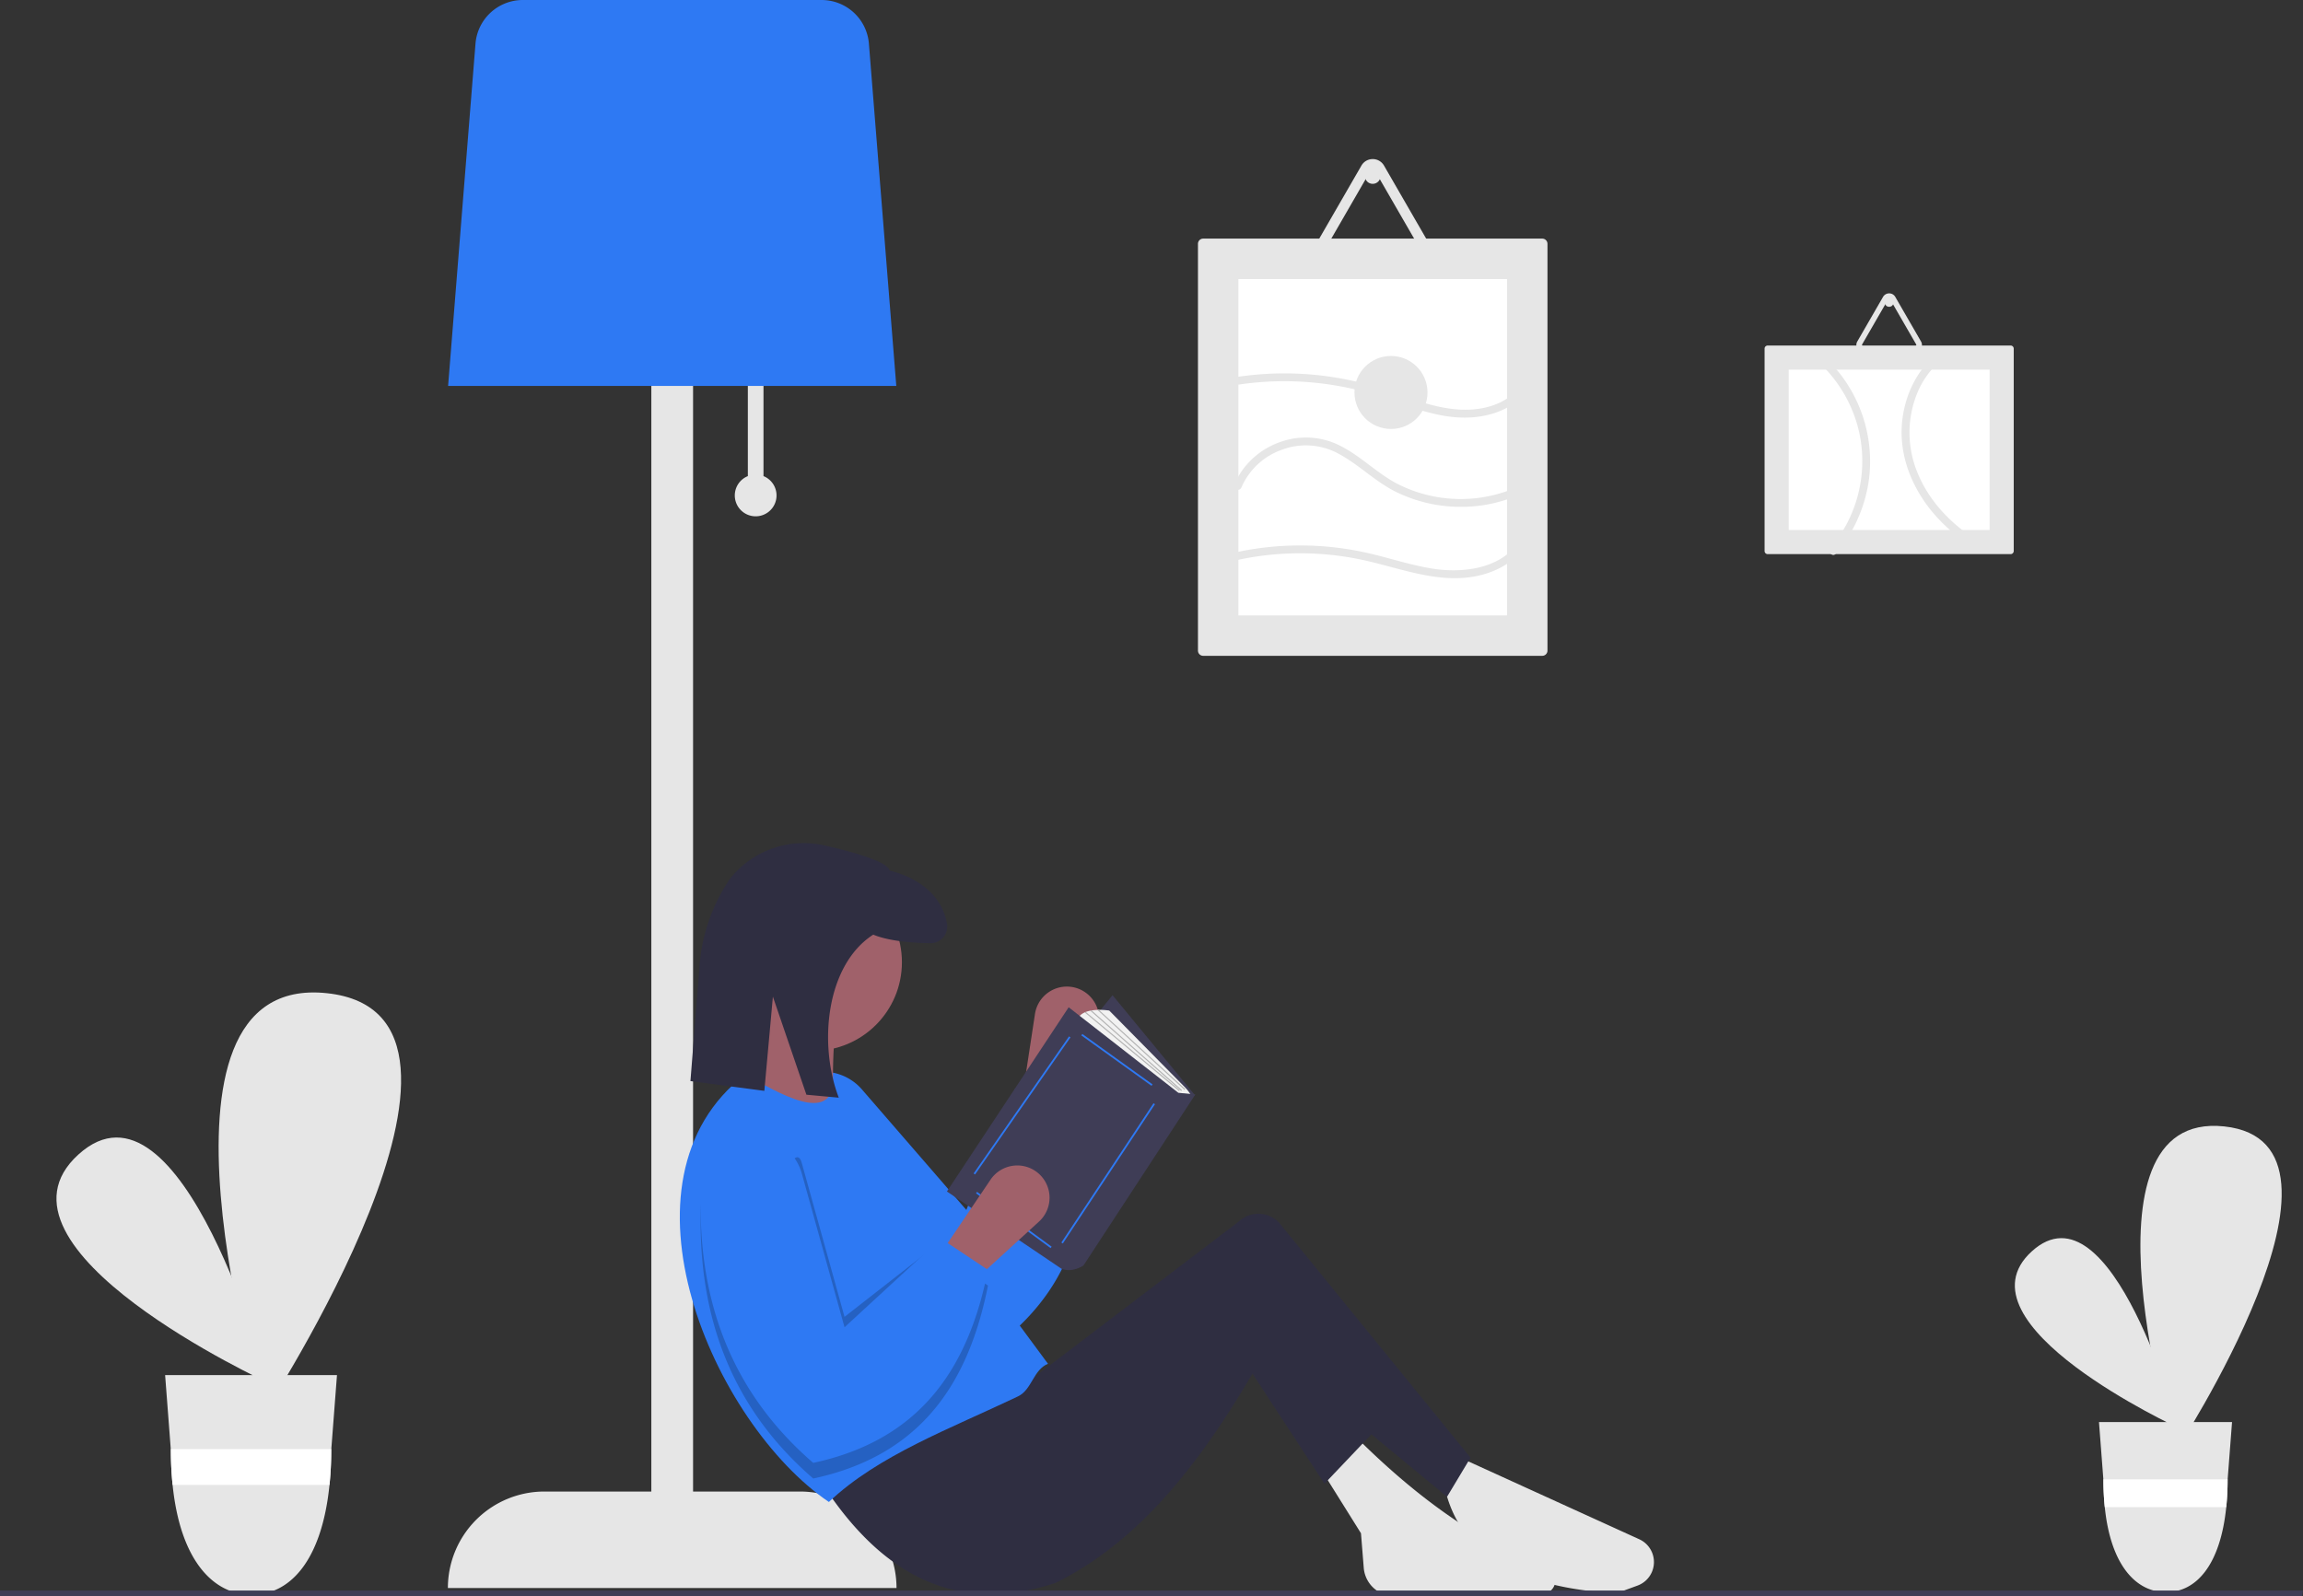 <svg id="a90b5256-b423-42d1-825d-5fdc0dc55c5f" data-name="Layer 1"
     xmlns="http://www.w3.org/2000/svg" width="882.951" height="612.148"
     viewBox="0 0 882.951 612.148">
    <rect x="0" y="0" width="882.951" height="612.148" fill="#333333" stroke="none"/>
    <path d="M261.421,674.244s-112.306-51.7-72.853-87.552S261.421,674.244,261.421,674.244Z"
          transform="translate(-158.524 -143.926)" fill="#e6e6e6"/>
    <path d="M259.466,686.308s-51.62-169.606,24.392-161.495S259.466,686.308,259.466,686.308Z"
          transform="translate(-158.524 -143.926)" fill="#e6e6e6"/>
    <path d="M221.829,671.266l2.167,28.372.034.49a130.356,130.356,0,0,0,.671,13.266c2.94,28.939,15.579,42.128,30.349,42.128s26.858-13.189,29.799-42.128a130.353,130.353,0,0,0,.671-13.266l.017-.396.009-.095L287.72,671.266Z"
          transform="translate(-158.524 -143.926)" fill="#e6e6e6"/>
    <path d="M285.545,699.637l-.009.095-.017.396a130.353,130.353,0,0,1-.671,13.266H224.701a130.356,130.356,0,0,1-.671-13.266l-.034-.49Z"
          transform="translate(-158.524 -143.926)" fill="#fff"/>
    <path d="M993.908,691.595s-86.949-40.027-56.404-67.784S993.908,691.595,993.908,691.595Z"
          transform="translate(-158.524 -143.926)" fill="#e6e6e6"/>
    <path d="M992.395,700.935s-39.965-131.312,18.885-125.032S992.395,700.935,992.395,700.935Z"
          transform="translate(-158.524 -143.926)" fill="#e6e6e6"/>
    <path d="M963.256,689.289l1.677,21.966.027.379a100.924,100.924,0,0,0,.519,10.271c2.276,22.405,12.061,32.616,23.497,32.616s20.794-10.211,23.071-32.616a100.921,100.921,0,0,0,.519-10.271l.013-.306.007-.073,1.684-21.966Z"
          transform="translate(-158.524 -143.926)" fill="#e6e6e6"/>
    <path d="M1012.586,711.255l-.007.073-.013.306a100.921,100.921,0,0,1-.519,10.271H965.479a100.924,100.924,0,0,1-.519-10.271l-.027-.379Z"
          transform="translate(-158.524 -143.926)" fill="#fff"/>
    <path d="M451.24,326.513V287.926h-6v38.587a8,8,0,1,0,6,0Z"
          transform="translate(-158.524 -143.926)" fill="#e6e6e6"/>
    <path d="M465.24,715.926h-41v-498h-16v498H367.24A37,37,0,0,0,330.24,752.926v0h172V752.926A37,37,0,0,0,465.24,715.926Z"
          transform="translate(-158.524 -143.926)" fill="#e6e6e6"/>
    <path d="M330.323,291.926h171.834L491.65,160.586A18.198,18.198,0,0,0,473.604,143.926H358.877a18.198,18.198,0,0,0-18.046,16.66Z"
          transform="translate(-158.524 -143.926)" fill="#2e79f3"/>
    <path d="M569.58,522.446h0a12.37,12.37,0,0,0-14.258,10.339l-4.838,31.749,16.46,4.366,12.061-29.581A12.37,12.37,0,0,0,569.58,522.446Z"
          transform="translate(-158.524 -143.926)" fill="#a0616a"/>
    <path d="M569.272,564.474c9.135,36.302,5.203,69.506-28.812,95.576-40.799-11.247-67.935-38.382-84.491-77.818a19.684,19.684,0,0,1,11.353-26.092h0a19.674,19.674,0,0,1,21.659,5.582l40.031,46.204,18.78-46.589Z"
          transform="translate(-158.524 -143.926)" fill="#2e79f3"/>
    <path d="M778.312,754.933c-37.253-1.979-60.395-14.77-66-41l6-11L787.007,734.227a9.609,9.609,0,0,1-.676,17.766Z"
          transform="translate(-158.524 -143.926)" fill="#e6e6e6"/>
    <path d="M749.527,755.196c-19.356-.586-37.97-.404-55.608.79a11.781,11.781,0,0,1-12.547-10.816l-1.059-13.237-15-24,13-13c21.847,21.759,45.807,40.035,74.263,50.899A5.132,5.132,0,0,1,749.527,755.196Z"
          transform="translate(-158.524 -143.926)" fill="#e6e6e6"/>
    <path d="M644.312,660.933c-24.716,44.226-49.025,74.04-81,90-39.339,12.984-68.09-4.218-90.5-39.5l65-43,9.5,9.5,86.098-65.518a10.993,10.993,0,0,1,15.464.344l73.438,90.174-9,15Z"
          transform="translate(-158.524 -143.926)" fill="#2f2e41"/>
    <polygon
            points="507.788 569.007 473.788 517.007 481.788 502.007 526.788 549.007 507.788 569.007"
            fill="#2f2e41"/>
    <circle cx="311.788" cy="369.007" r="34" fill="#a0616a"/>
    <path d="M479.312,575.933l-38-13a47.195,47.195,0,0,0,7-30h31C477.55,548.191,477.285,562.663,479.312,575.933Z"
          transform="translate(-158.524 -143.926)" fill="#a0616a"/>
    <path d="M560.312,666.933c-5.697,2.339-6.113,9.923-11.5,12.5-26.04,12.459-53.589,22.568-72.5,40.5-44.193-30.01-85.155-123.218-32-164,18.144,10.617,34.351,18.215,34,0Z"
          transform="translate(-158.524 -143.926)" fill="#2e79f3"/>
    <path d="M537.312,626.933l-18.5-6.5-36.5,28.5-16.362-58.903c-1.135-4.085-2.974-2.015-5.614.823a19.664,19.664,0,0,0-33.002,13.557c-1.946,42.726,10.938,78.874,42.978,106.523,41.907-8.973,59.692-37.286,67-74l-1.981-1.321Q536.426,631.356,537.312,626.933Z"
          transform="translate(-158.524 -143.926)" opacity="0.2"/>
    <path d="M474.887,468.207c11.215,2.562,23.98,6.193,24.696,9.567,11.537,2.907,20.245,9.871,22.023,20.487a6.358,6.358,0,0,1-6.378,7.373c-6.274-.081-15.692-.682-21.912-3.279-18.067,11.641-21.099,41.918-13.209,62.528l-12.416-1.138-12.845-37.602L451.564,562.266l-28.333-3.746,3.649-46.065a68.631,68.631,0,0,1,10.778-30.433,25.92,25.92,0,0,1,2.028-2.627A36.011,36.011,0,0,1,474.887,468.207Z"
          transform="translate(-158.524 -143.926)" fill="#2f2e41"/>
    <polygon points="380.285 438.428 411.402 475.011 458.078 419.925 426.54 381.659 380.285 438.428"
             fill="#3f3d56"/>
    <path d="M608.613,565.113,571.608,534.837c2.103-5.046,12.195-3.364,12.195-3.364l28.966,29.366a15.851,15.851,0,0,1,2.571,3.433h0Z"
          transform="translate(-158.524 -143.926)" fill="#f2f2f2"/>
    <path d="M610.295,563.01,568.244,530.211l-46.676,70.645L565.511,630.501c4.205,1.682,8.41-1.262,8.41-1.262L616.812,563.641Z"
          transform="translate(-158.524 -143.926)" fill="#3f3d56"/>
    <rect x="586.406" y="533.824" width="0.681" height="33.143"
          transform="translate(-361.136 561.774) rotate(-54.3)" fill="#2e79f3"/>
    <rect x="551.368" y="593.577" width="64.029" height="0.682"
          transform="translate(-392.34 608.927) rotate(-56.519)" fill="#2e79f3"/>
    <rect x="546.878" y="594.043" width="0.682" height="35.492"
          transform="translate(-428.384 546.067) rotate(-53.656)" fill="#2e79f3"/>
    <rect x="518.352" y="567.505" width="64.041" height="0.681"
          transform="translate(-388.628 551.264) rotate(-55.162)" fill="#2e79f3"/>
    <rect x="595.97" y="523.898" width="0.42" height="45.164"
          transform="translate(-368.079 472.277) rotate(-47.455)" fill="#b3b3b3"/>
    <rect x="593.952" y="523.631" width="0.421" height="46.389"
          transform="translate(-367.525 486.426) rotate(-48.562)" fill="#b3b3b3"/>
    <rect x="592.443" y="523.638" width="0.421" height="46.997"
          transform="translate(-365.613 508.132) rotate(-50.187)" fill="#b3b3b3"/>
    <path d="M555.606,593.094h0a12.37,12.37,0,0,0-17.314,3.229l-17.98,26.61,13,11,23.576-21.555A12.37,12.37,0,0,0,555.606,593.094Z"
          transform="translate(-158.524 -143.926)" fill="#a0616a"/>
    <path d="M537.312,630.933c-7.308,36.714-25.093,65.027-67,74-32.04-27.65-44.925-63.797-42.978-106.523A19.684,19.684,0,0,1,448.776,579.702h0a19.674,19.674,0,0,1,17.175,14.327l16.362,58.903,36.937-34.042Z"
          transform="translate(-158.524 -143.926)" fill="#2e79f3"/>
    <polygon points="882.556 612.148 0 612.148 0 609.966 882.951 609.966 882.556 612.148"
             fill="#3f3d56"/>
    <path d="M619.812,235.433a2.002,2.002,0,0,0-2,2v156a2.002,2.002,0,0,0,2,2h130a2.002,2.002,0,0,0,2-2v-156a2.002,2.002,0,0,0-2-2Z"
          transform="translate(-158.524 -143.926)" fill="#e6e6e6"/>
    <path d="M633.312,379.933h103v-129h-103Z" transform="translate(-158.524 -143.926)"
          fill="#fff"/>
    <path d="M836.245,276.433a1.195,1.195,0,0,0-1.194,1.194V355.239a1.195,1.195,0,0,0,1.194,1.194h93.134a1.195,1.195,0,0,0,1.194-1.194V277.627a1.195,1.195,0,0,0-1.194-1.194Z"
          transform="translate(-158.524 -143.926)" fill="#e6e6e6"/>
    <path d="M844.305,285.687V347.179h77.015V285.687Z"
          transform="translate(-158.524 -143.926)" fill="#fff"/>
    <path d="M702.999,246.433h-36.373a4.989,4.989,0,0,1-4.33-7.5l18.187-31.5c.015-.026.03-.052.045-.078a4.941,4.941,0,0,1,3.787-2.398l.026-.002c.155-.014.313-.021.472-.021a4.949,4.949,0,0,1,4.33,2.5l18.187,31.5a5,5,0,0,1-4.33,7.5ZM665.622,241.428a1.028,1.028,0,0,0,.138.505.983.983,0,0,0,.866.5h36.373a.982.982,0,0,0,.866-.5,1.027,1.027,0,0,0,.138-.504.985.985,0,0,0-.138-.495l-18.187-31.5a1,1,0,0,0-1.732,0l-18.187,31.5A.981.981,0,0,0,665.622,241.428Z"
          transform="translate(-158.524 -143.926)" fill="#e6e6e6"/>
    <circle cx="526.288" cy="67.507" r="3" fill="#e6e6e6"/>
    <path d="M892.673,278.933H872.952a2.705,2.705,0,0,1-2.348-4.066l9.86-17.078.025-.042a2.679,2.679,0,0,1,2.053-1.3l.014-.001c.084-.008.17-.012.256-.012a2.683,2.683,0,0,1,2.348,1.355l9.86,17.078a2.711,2.711,0,0,1-2.348,4.066Zm-20.265-2.713a.557.557,0,0,0,.075.274.533.533,0,0,0,.47.271H892.673a.533.533,0,0,0,.47-.271.557.557,0,0,0,.075-.273.534.534,0,0,0-.075-.268L883.282,258.873a.542.542,0,0,0-.939,0L872.483,275.951A.532.532,0,0,0,872.408,276.219Z"
          transform="translate(-158.524 -143.926)" fill="#e6e6e6"/>
    <circle cx="724.288" cy="116.031" r="1.627" fill="#e6e6e6"/>
    <path d="M634.491,330.814a26.49,26.49,0,0,1,15.262-14.327,26.181,26.181,0,0,1,21.812,1.357c7.804,4.142,14.043,10.653,21.968,14.617a56.179,56.179,0,0,0,24.786,5.839,55.478,55.478,0,0,0,27.793-7.214,1.501,1.501,0,0,0-1.514-2.59,53.343,53.343,0,0,1-50.43.925c-7.951-4.169-14.251-10.901-22.351-14.807a28.88,28.88,0,0,0-22.231-1.248,29.846,29.846,0,0,0-17.988,16.651c-.728,1.787,2.173,2.565,2.893.798Z"
          transform="translate(-158.524 -143.926)" fill="#e6e6e6"/>
    <path d="M632.12,358.857a114.204,114.204,0,0,1,50.54.175c14.766,3.424,30.009,9.585,45.234,4.99,6.802-2.053,13.035-6.158,16.53-12.477.935-1.691-1.655-3.206-2.59-1.514-6.579,11.897-21.992,13.904-34.166,11.952-8.134-1.304-15.974-3.92-23.98-5.791a116.877,116.877,0,0,0-52.364-.228c-1.883.421-1.086,3.313.798,2.893Z"
          transform="translate(-158.524 -143.926)" fill="#e6e6e6"/>
    <path d="M631.039,291.798a118.628,118.628,0,0,1,48.042,1.709c14.695,3.6,29.059,11.826,44.597,10.405,7.194-.658,14.316-3.303,19.203-8.807,1.278-1.439-.836-3.569-2.121-2.121-4.216,4.747-10.288,7.208-16.519,7.873-7.182.766-14.238-.722-21.074-2.836-7.566-2.34-14.917-5.305-22.609-7.239a121.499,121.499,0,0,0-50.316-1.877c-1.899.324-1.094,3.216.798,2.893Z"
          transform="translate(-158.524 -143.926)" fill="#e6e6e6"/>
    <path d="M857.716,284.674a52.3,52.3,0,0,1,13.722,25.587,51.655,51.655,0,0,1-11.168,43.861c-1.243,1.463.869,3.596,2.121,2.121a55.414,55.414,0,0,0,12.699-28.673,54.693,54.693,0,0,0-15.253-45.018c-1.354-1.381-3.475.741-2.121,2.121Z"
          transform="translate(-158.524 -143.926)" fill="#e6e6e6"/>
    <path d="M902.727,278.272c-9.194,6.743-14.341,17.627-15.065,28.885-.754,11.713,3.714,23.026,10.907,32.12a62.463,62.463,0,0,0,14.848,13.404c1.62,1.06,3.125-1.536,1.514-2.59-9.185-6.01-17.044-14.546-21.217-24.791a40.117,40.117,0,0,1-.087-30.738,32.842,32.842,0,0,1,10.614-13.7c1.541-1.13.046-3.735-1.514-2.59Z"
          transform="translate(-158.524 -143.926)" fill="#e6e6e6"/>
    <circle cx="533.288" cy="150.507" r="14" fill="#e6e6e6"/>
</svg>